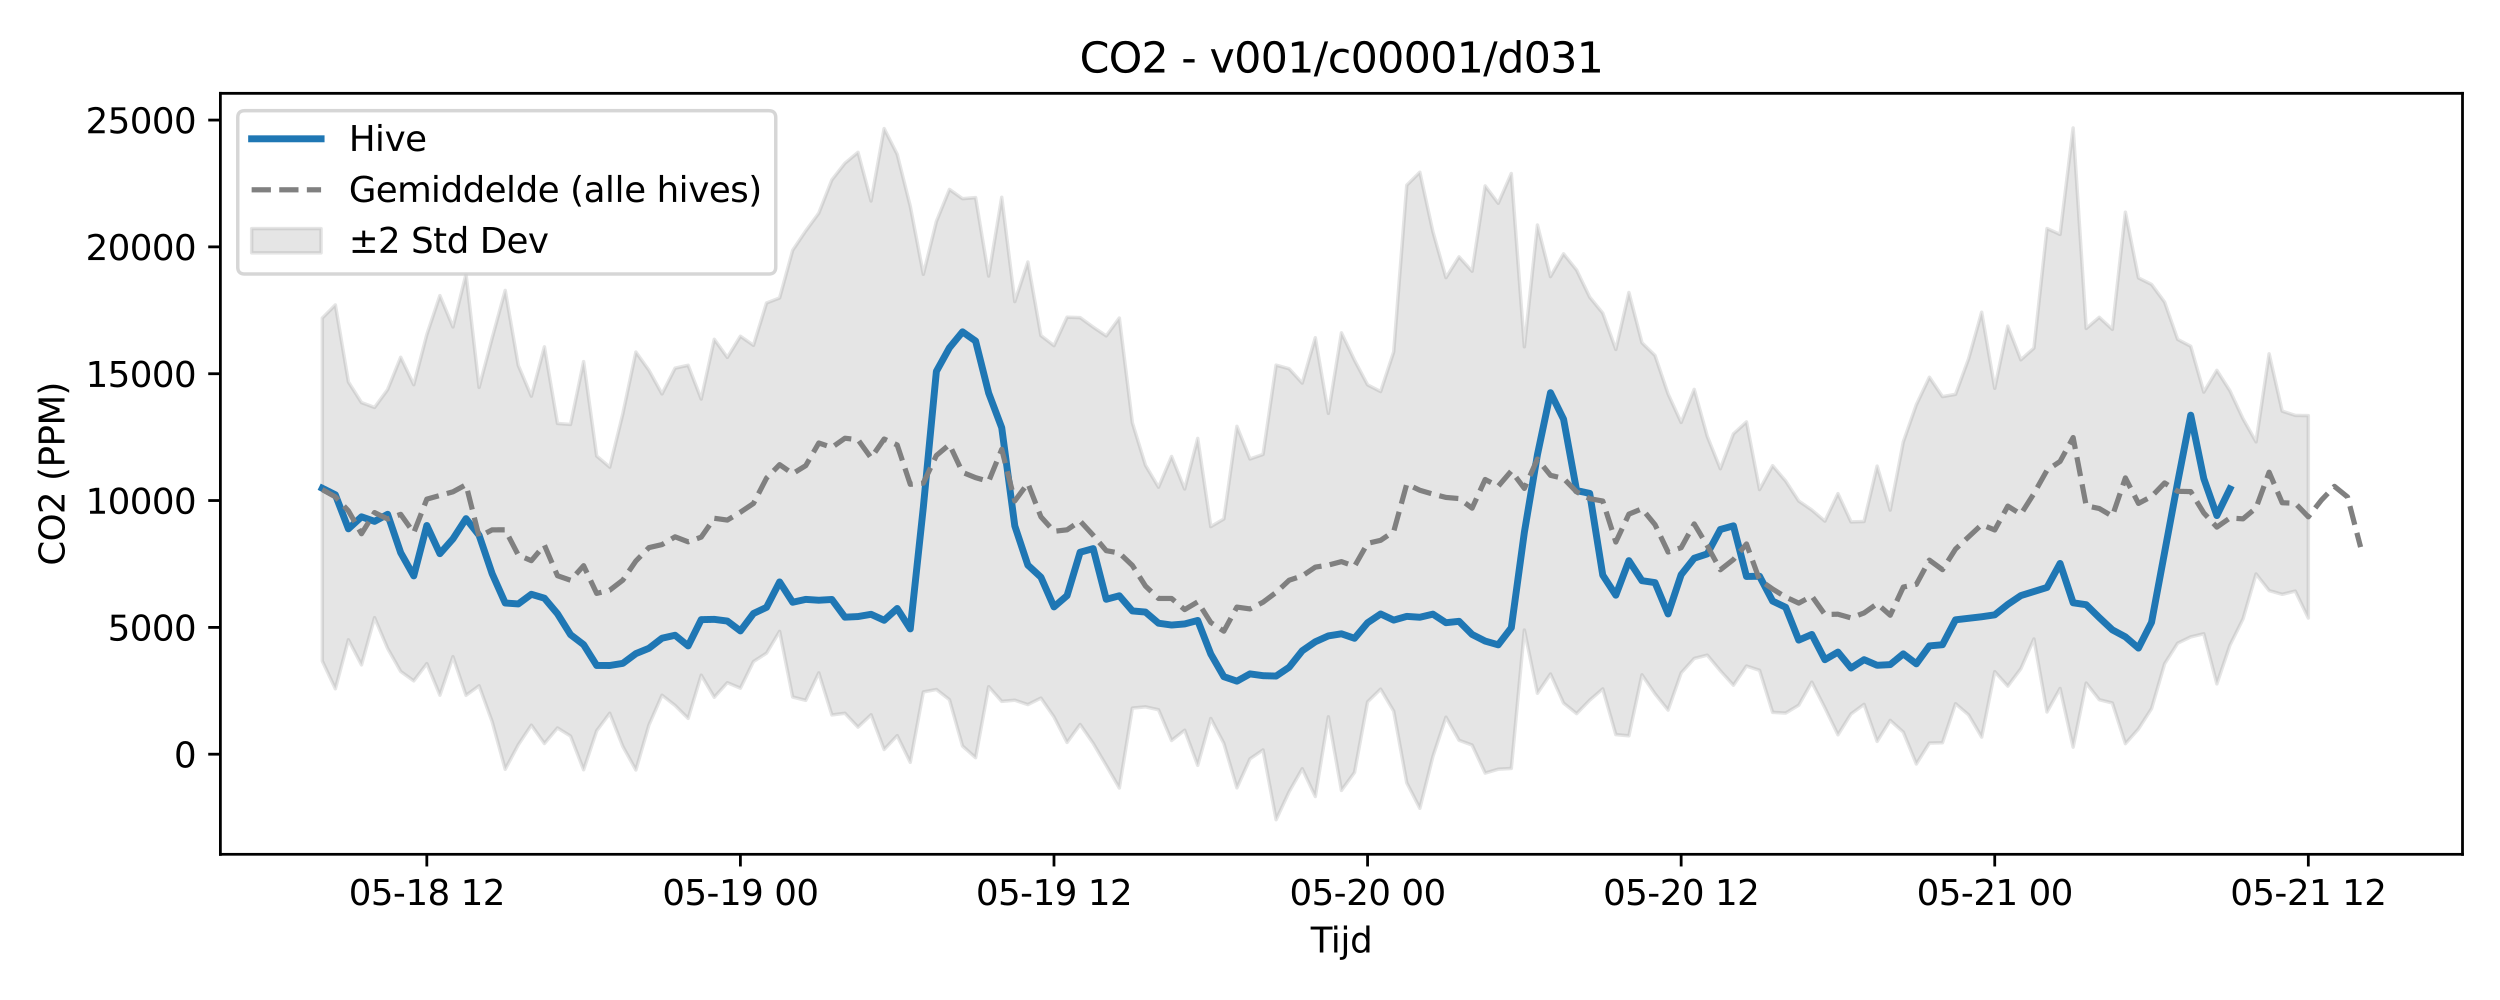 <?xml version="1.0" encoding="utf-8" standalone="no"?>
<!DOCTYPE svg PUBLIC "-//W3C//DTD SVG 1.1//EN"
  "http://www.w3.org/Graphics/SVG/1.1/DTD/svg11.dtd">
<svg xmlns:xlink="http://www.w3.org/1999/xlink" width="720pt" height="288pt" viewBox="0 0 720 288" xmlns="http://www.w3.org/2000/svg" version="1.1">
 <defs>
  <style type="text/css">*{stroke-linejoin: round; stroke-linecap: butt}</style>
 </defs>
 <g id="figure_1">
  <g id="patch_1">
   <path d="M 0 288 
L 720 288 
L 720 0 
L 0 0 
z
" style="fill: #ffffff"/>
  </g>
  <g id="axes_1">
   <g id="patch_2">
    <path d="M 63.47 246.04 
L 709.2 246.04 
L 709.2 26.88 
L 63.47 26.88 
z
" style="fill: #ffffff"/>
   </g>
   <g id="FillBetweenPolyCollection_1">
    <defs>
     <path id="mbc96bbec8f" d="M 92.821 -196.393 
L 92.821 -97.631 
L 96.584 -89.63 
L 100.347 -103.747 
L 104.11 -96.507 
L 107.873 -110.113 
L 111.636 -101.258 
L 115.399 -94.627 
L 119.162 -91.901 
L 122.925 -96.876 
L 126.688 -87.784 
L 130.451 -98.881 
L 134.214 -87.745 
L 137.977 -90.489 
L 141.74 -80.173 
L 145.503 -66.448 
L 149.266 -73.497 
L 153.029 -79.157 
L 156.792 -73.866 
L 160.555 -78.345 
L 164.318 -76.009 
L 168.081 -66.303 
L 171.844 -77.538 
L 175.607 -82.586 
L 179.37 -73.033 
L 183.133 -66.241 
L 186.896 -79.209 
L 190.659 -87.776 
L 194.422 -84.829 
L 198.185 -81.095 
L 201.948 -93.55 
L 205.711 -87.184 
L 209.474 -91.374 
L 213.237 -89.809 
L 217 -97.475 
L 220.763 -99.892 
L 224.526 -106.175 
L 228.289 -87.254 
L 232.052 -86.297 
L 235.815 -94.209 
L 239.578 -82.093 
L 243.341 -82.581 
L 247.104 -78.581 
L 250.867 -82.148 
L 254.63 -72.137 
L 258.393 -76.142 
L 262.156 -68.441 
L 265.919 -88.715 
L 269.682 -89.424 
L 273.445 -86.488 
L 277.208 -73.146 
L 280.971 -69.78 
L 284.734 -90.232 
L 288.497 -86 
L 292.26 -86.339 
L 296.023 -85.08 
L 299.786 -86.954 
L 303.549 -81.518 
L 307.312 -74.172 
L 311.075 -79.349 
L 314.838 -73.909 
L 318.601 -67.546 
L 322.364 -61.051 
L 326.127 -84.072 
L 329.89 -84.425 
L 333.653 -83.593 
L 337.416 -74.73 
L 341.179 -77.698 
L 344.942 -67.581 
L 348.705 -81.087 
L 352.468 -73.909 
L 356.231 -61.094 
L 359.994 -69.449 
L 363.757 -72.015 
L 367.52 -51.922 
L 371.283 -60.007 
L 375.046 -66.601 
L 378.809 -58.593 
L 382.572 -81.572 
L 386.335 -60.356 
L 390.098 -65.531 
L 393.861 -85.868 
L 397.624 -89.541 
L 401.387 -83.178 
L 405.15 -62.541 
L 408.913 -55.208 
L 412.676 -70.129 
L 416.439 -81.447 
L 420.202 -74.806 
L 423.965 -73.417 
L 427.728 -65.348 
L 431.491 -66.472 
L 435.254 -66.68 
L 439.017 -106.562 
L 442.78 -88.341 
L 446.543 -93.891 
L 450.306 -85.511 
L 454.069 -82.473 
L 457.832 -86.34 
L 461.595 -89.598 
L 465.358 -76.428 
L 469.121 -76.089 
L 472.884 -93.656 
L 476.647 -88.179 
L 480.41 -83.486 
L 484.173 -94.196 
L 487.936 -98.364 
L 491.699 -99.318 
L 495.462 -94.811 
L 499.225 -90.655 
L 502.988 -96.177 
L 506.751 -94.948 
L 510.514 -82.833 
L 514.277 -82.635 
L 518.04 -84.902 
L 521.803 -91.534 
L 525.566 -84.144 
L 529.329 -76.373 
L 533.092 -82.382 
L 536.855 -85.145 
L 540.618 -74.478 
L 544.381 -80.532 
L 548.144 -77.148 
L 551.907 -67.971 
L 555.67 -73.996 
L 559.433 -74.087 
L 563.196 -85.327 
L 566.959 -82.117 
L 570.722 -75.716 
L 574.485 -94.561 
L 578.248 -90.396 
L 582.011 -95.426 
L 585.774 -103.976 
L 589.537 -82.947 
L 593.3 -89.729 
L 597.063 -72.811 
L 600.826 -91.271 
L 604.589 -86.48 
L 608.352 -85.539 
L 612.115 -73.82 
L 615.878 -78.064 
L 619.641 -83.926 
L 623.404 -96.824 
L 627.167 -102.758 
L 630.93 -104.578 
L 634.693 -105.465 
L 638.456 -91.041 
L 642.219 -102.18 
L 645.982 -109.732 
L 649.745 -122.69 
L 653.508 -117.906 
L 657.271 -116.827 
L 661.034 -117.769 
L 664.797 -110.001 
L 664.797 -168.31 
L 664.797 -168.31 
L 661.034 -168.36 
L 657.271 -169.588 
L 653.508 -186.11 
L 649.745 -160.746 
L 645.982 -167.41 
L 642.219 -175.464 
L 638.456 -181.344 
L 634.693 -175.07 
L 630.93 -188.27 
L 627.167 -190.257 
L 623.404 -200.997 
L 619.641 -206.087 
L 615.878 -207.968 
L 612.115 -226.905 
L 608.352 -193.142 
L 604.589 -196.616 
L 600.826 -193.403 
L 597.063 -251.158 
L 593.3 -220.485 
L 589.537 -222.19 
L 585.774 -187.751 
L 582.011 -184.381 
L 578.248 -194.09 
L 574.485 -176.171 
L 570.722 -198.084 
L 566.959 -184.673 
L 563.196 -174.437 
L 559.433 -173.773 
L 555.67 -179.361 
L 551.907 -171.44 
L 548.144 -160.708 
L 544.381 -141.087 
L 540.618 -153.766 
L 536.855 -137.804 
L 533.092 -137.699 
L 529.329 -145.844 
L 525.566 -137.918 
L 521.803 -141.122 
L 518.04 -143.702 
L 514.277 -149.465 
L 510.514 -153.881 
L 506.751 -147.001 
L 502.988 -166.499 
L 499.225 -163.046 
L 495.462 -152.999 
L 491.699 -162.313 
L 487.936 -175.866 
L 484.173 -166.333 
L 480.41 -174.541 
L 476.647 -185.61 
L 472.884 -189.29 
L 469.121 -203.765 
L 465.358 -187.356 
L 461.595 -197.812 
L 457.832 -202.427 
L 454.069 -210.209 
L 450.306 -214.903 
L 446.543 -208.321 
L 442.78 -223.208 
L 439.017 -188.123 
L 435.254 -238.031 
L 431.491 -229.453 
L 427.728 -234.466 
L 423.965 -209.884 
L 420.202 -214.028 
L 416.439 -208.036 
L 412.676 -221.268 
L 408.913 -238.397 
L 405.15 -234.667 
L 401.387 -186.665 
L 397.624 -175.232 
L 393.861 -177.168 
L 390.098 -184.267 
L 386.335 -192.148 
L 382.572 -168.948 
L 378.809 -190.741 
L 375.046 -177.665 
L 371.283 -181.794 
L 367.52 -182.842 
L 363.757 -157.124 
L 359.994 -155.814 
L 356.231 -165.223 
L 352.468 -138.535 
L 348.705 -136.335 
L 344.942 -161.749 
L 341.179 -147.17 
L 337.416 -156.538 
L 333.653 -147.678 
L 329.89 -154.018 
L 326.127 -166.227 
L 322.364 -196.412 
L 318.601 -191.265 
L 314.838 -193.789 
L 311.075 -196.531 
L 307.312 -196.645 
L 303.549 -188.458 
L 299.786 -191.358 
L 296.023 -212.551 
L 292.26 -201.131 
L 288.497 -231.193 
L 284.734 -208.488 
L 280.971 -231.092 
L 277.208 -230.78 
L 273.445 -233.457 
L 269.682 -224.229 
L 265.919 -208.994 
L 262.156 -228.601 
L 258.393 -243.563 
L 254.63 -250.978 
L 250.867 -230.111 
L 247.104 -244.143 
L 243.341 -240.997 
L 239.578 -236.192 
L 235.815 -226.629 
L 232.052 -221.498 
L 228.289 -215.916 
L 224.526 -202.193 
L 220.763 -200.746 
L 217 -188.539 
L 213.237 -191.169 
L 209.474 -185.066 
L 205.711 -190.288 
L 201.948 -173.07 
L 198.185 -182.808 
L 194.422 -181.971 
L 190.659 -174.551 
L 186.896 -181.365 
L 183.133 -186.612 
L 179.37 -168.808 
L 175.607 -153.467 
L 171.844 -156.665 
L 168.081 -183.861 
L 164.318 -165.764 
L 160.555 -166.046 
L 156.792 -188.116 
L 153.029 -173.901 
L 149.266 -182.772 
L 145.503 -204.368 
L 141.74 -190.636 
L 137.977 -176.425 
L 134.214 -209.07 
L 130.451 -193.834 
L 126.688 -202.864 
L 122.925 -191.625 
L 119.162 -177.21 
L 115.399 -185.107 
L 111.636 -175.798 
L 107.873 -170.651 
L 104.11 -172.059 
L 100.347 -177.991 
L 96.584 -200.183 
L 92.821 -196.393 
z
" style="stroke: #808080; stroke-opacity: 0.2"/>
    </defs>
    <g clip-path="url(#pd395e8d268)">
     <use xlink:href="#mbc96bbec8f" x="0" y="288" style="fill: #808080; fill-opacity: 0.2; stroke: #808080; stroke-opacity: 0.2"/>
    </g>
   </g>
   <g id="matplotlib.axis_1">
    <g id="xtick_1">
     <g id="line2d_1">
      <defs>
       <path id="md6cd6bfb2f" d="M 0 0 
L 0 3.5 
" style="stroke: #000000; stroke-width: 0.8"/>
      </defs>
      <g>
       <use xlink:href="#md6cd6bfb2f" x="122.925" y="246.04" style="stroke: #000000; stroke-width: 0.8"/>
      </g>
     </g>
     <g id="text_1">
      <!-- 05-18 12 -->
      <g transform="translate(100.445 260.638) scale(0.1 -0.1)">
       <defs>
        <path id="DejaVuSans-30" d="M 2034 4250 
Q 1547 4250 1301 3770 
Q 1056 3291 1056 2328 
Q 1056 1369 1301 889 
Q 1547 409 2034 409 
Q 2525 409 2770 889 
Q 3016 1369 3016 2328 
Q 3016 3291 2770 3770 
Q 2525 4250 2034 4250 
z
M 2034 4750 
Q 2819 4750 3233 4129 
Q 3647 3509 3647 2328 
Q 3647 1150 3233 529 
Q 2819 -91 2034 -91 
Q 1250 -91 836 529 
Q 422 1150 422 2328 
Q 422 3509 836 4129 
Q 1250 4750 2034 4750 
z
" transform="scale(0.016)"/>
        <path id="DejaVuSans-35" d="M 691 4666 
L 3169 4666 
L 3169 4134 
L 1269 4134 
L 1269 2991 
Q 1406 3038 1543 3061 
Q 1681 3084 1819 3084 
Q 2600 3084 3056 2656 
Q 3513 2228 3513 1497 
Q 3513 744 3044 326 
Q 2575 -91 1722 -91 
Q 1428 -91 1123 -41 
Q 819 9 494 109 
L 494 744 
Q 775 591 1075 516 
Q 1375 441 1709 441 
Q 2250 441 2565 725 
Q 2881 1009 2881 1497 
Q 2881 1984 2565 2268 
Q 2250 2553 1709 2553 
Q 1456 2553 1204 2497 
Q 953 2441 691 2322 
L 691 4666 
z
" transform="scale(0.016)"/>
        <path id="DejaVuSans-2d" d="M 313 2009 
L 1997 2009 
L 1997 1497 
L 313 1497 
L 313 2009 
z
" transform="scale(0.016)"/>
        <path id="DejaVuSans-31" d="M 794 531 
L 1825 531 
L 1825 4091 
L 703 3866 
L 703 4441 
L 1819 4666 
L 2450 4666 
L 2450 531 
L 3481 531 
L 3481 0 
L 794 0 
L 794 531 
z
" transform="scale(0.016)"/>
        <path id="DejaVuSans-38" d="M 2034 2216 
Q 1584 2216 1326 1975 
Q 1069 1734 1069 1313 
Q 1069 891 1326 650 
Q 1584 409 2034 409 
Q 2484 409 2743 651 
Q 3003 894 3003 1313 
Q 3003 1734 2745 1975 
Q 2488 2216 2034 2216 
z
M 1403 2484 
Q 997 2584 770 2862 
Q 544 3141 544 3541 
Q 544 4100 942 4425 
Q 1341 4750 2034 4750 
Q 2731 4750 3128 4425 
Q 3525 4100 3525 3541 
Q 3525 3141 3298 2862 
Q 3072 2584 2669 2484 
Q 3125 2378 3379 2068 
Q 3634 1759 3634 1313 
Q 3634 634 3220 271 
Q 2806 -91 2034 -91 
Q 1263 -91 848 271 
Q 434 634 434 1313 
Q 434 1759 690 2068 
Q 947 2378 1403 2484 
z
M 1172 3481 
Q 1172 3119 1398 2916 
Q 1625 2713 2034 2713 
Q 2441 2713 2670 2916 
Q 2900 3119 2900 3481 
Q 2900 3844 2670 4047 
Q 2441 4250 2034 4250 
Q 1625 4250 1398 4047 
Q 1172 3844 1172 3481 
z
" transform="scale(0.016)"/>
        <path id="DejaVuSans-20" transform="scale(0.016)"/>
        <path id="DejaVuSans-32" d="M 1228 531 
L 3431 531 
L 3431 0 
L 469 0 
L 469 531 
Q 828 903 1448 1529 
Q 2069 2156 2228 2338 
Q 2531 2678 2651 2914 
Q 2772 3150 2772 3378 
Q 2772 3750 2511 3984 
Q 2250 4219 1831 4219 
Q 1534 4219 1204 4116 
Q 875 4013 500 3803 
L 500 4441 
Q 881 4594 1212 4672 
Q 1544 4750 1819 4750 
Q 2544 4750 2975 4387 
Q 3406 4025 3406 3419 
Q 3406 3131 3298 2873 
Q 3191 2616 2906 2266 
Q 2828 2175 2409 1742 
Q 1991 1309 1228 531 
z
" transform="scale(0.016)"/>
       </defs>
       <use xlink:href="#DejaVuSans-30"/>
       <use xlink:href="#DejaVuSans-35" transform="translate(63.623 0)"/>
       <use xlink:href="#DejaVuSans-2d" transform="translate(127.246 0)"/>
       <use xlink:href="#DejaVuSans-31" transform="translate(163.33 0)"/>
       <use xlink:href="#DejaVuSans-38" transform="translate(226.953 0)"/>
       <use xlink:href="#DejaVuSans-20" transform="translate(290.576 0)"/>
       <use xlink:href="#DejaVuSans-31" transform="translate(322.363 0)"/>
       <use xlink:href="#DejaVuSans-32" transform="translate(385.986 0)"/>
      </g>
     </g>
    </g>
    <g id="xtick_2">
     <g id="line2d_2">
      <g>
       <use xlink:href="#md6cd6bfb2f" x="213.237" y="246.04" style="stroke: #000000; stroke-width: 0.8"/>
      </g>
     </g>
     <g id="text_2">
      <!-- 05-19 00 -->
      <g transform="translate(190.757 260.638) scale(0.1 -0.1)">
       <defs>
        <path id="DejaVuSans-39" d="M 703 97 
L 703 672 
Q 941 559 1184 500 
Q 1428 441 1663 441 
Q 2288 441 2617 861 
Q 2947 1281 2994 2138 
Q 2813 1869 2534 1725 
Q 2256 1581 1919 1581 
Q 1219 1581 811 2004 
Q 403 2428 403 3163 
Q 403 3881 828 4315 
Q 1253 4750 1959 4750 
Q 2769 4750 3195 4129 
Q 3622 3509 3622 2328 
Q 3622 1225 3098 567 
Q 2575 -91 1691 -91 
Q 1453 -91 1209 -44 
Q 966 3 703 97 
z
M 1959 2075 
Q 2384 2075 2632 2365 
Q 2881 2656 2881 3163 
Q 2881 3666 2632 3958 
Q 2384 4250 1959 4250 
Q 1534 4250 1286 3958 
Q 1038 3666 1038 3163 
Q 1038 2656 1286 2365 
Q 1534 2075 1959 2075 
z
" transform="scale(0.016)"/>
       </defs>
       <use xlink:href="#DejaVuSans-30"/>
       <use xlink:href="#DejaVuSans-35" transform="translate(63.623 0)"/>
       <use xlink:href="#DejaVuSans-2d" transform="translate(127.246 0)"/>
       <use xlink:href="#DejaVuSans-31" transform="translate(163.33 0)"/>
       <use xlink:href="#DejaVuSans-39" transform="translate(226.953 0)"/>
       <use xlink:href="#DejaVuSans-20" transform="translate(290.576 0)"/>
       <use xlink:href="#DejaVuSans-30" transform="translate(322.363 0)"/>
       <use xlink:href="#DejaVuSans-30" transform="translate(385.986 0)"/>
      </g>
     </g>
    </g>
    <g id="xtick_3">
     <g id="line2d_3">
      <g>
       <use xlink:href="#md6cd6bfb2f" x="303.549" y="246.04" style="stroke: #000000; stroke-width: 0.8"/>
      </g>
     </g>
     <g id="text_3">
      <!-- 05-19 12 -->
      <g transform="translate(281.069 260.638) scale(0.1 -0.1)">
       <use xlink:href="#DejaVuSans-30"/>
       <use xlink:href="#DejaVuSans-35" transform="translate(63.623 0)"/>
       <use xlink:href="#DejaVuSans-2d" transform="translate(127.246 0)"/>
       <use xlink:href="#DejaVuSans-31" transform="translate(163.33 0)"/>
       <use xlink:href="#DejaVuSans-39" transform="translate(226.953 0)"/>
       <use xlink:href="#DejaVuSans-20" transform="translate(290.576 0)"/>
       <use xlink:href="#DejaVuSans-31" transform="translate(322.363 0)"/>
       <use xlink:href="#DejaVuSans-32" transform="translate(385.986 0)"/>
      </g>
     </g>
    </g>
    <g id="xtick_4">
     <g id="line2d_4">
      <g>
       <use xlink:href="#md6cd6bfb2f" x="393.861" y="246.04" style="stroke: #000000; stroke-width: 0.8"/>
      </g>
     </g>
     <g id="text_4">
      <!-- 05-20 00 -->
      <g transform="translate(371.381 260.638) scale(0.1 -0.1)">
       <use xlink:href="#DejaVuSans-30"/>
       <use xlink:href="#DejaVuSans-35" transform="translate(63.623 0)"/>
       <use xlink:href="#DejaVuSans-2d" transform="translate(127.246 0)"/>
       <use xlink:href="#DejaVuSans-32" transform="translate(163.33 0)"/>
       <use xlink:href="#DejaVuSans-30" transform="translate(226.953 0)"/>
       <use xlink:href="#DejaVuSans-20" transform="translate(290.576 0)"/>
       <use xlink:href="#DejaVuSans-30" transform="translate(322.363 0)"/>
       <use xlink:href="#DejaVuSans-30" transform="translate(385.986 0)"/>
      </g>
     </g>
    </g>
    <g id="xtick_5">
     <g id="line2d_5">
      <g>
       <use xlink:href="#md6cd6bfb2f" x="484.173" y="246.04" style="stroke: #000000; stroke-width: 0.8"/>
      </g>
     </g>
     <g id="text_5">
      <!-- 05-20 12 -->
      <g transform="translate(461.692 260.638) scale(0.1 -0.1)">
       <use xlink:href="#DejaVuSans-30"/>
       <use xlink:href="#DejaVuSans-35" transform="translate(63.623 0)"/>
       <use xlink:href="#DejaVuSans-2d" transform="translate(127.246 0)"/>
       <use xlink:href="#DejaVuSans-32" transform="translate(163.33 0)"/>
       <use xlink:href="#DejaVuSans-30" transform="translate(226.953 0)"/>
       <use xlink:href="#DejaVuSans-20" transform="translate(290.576 0)"/>
       <use xlink:href="#DejaVuSans-31" transform="translate(322.363 0)"/>
       <use xlink:href="#DejaVuSans-32" transform="translate(385.986 0)"/>
      </g>
     </g>
    </g>
    <g id="xtick_6">
     <g id="line2d_6">
      <g>
       <use xlink:href="#md6cd6bfb2f" x="574.485" y="246.04" style="stroke: #000000; stroke-width: 0.8"/>
      </g>
     </g>
     <g id="text_6">
      <!-- 05-21 00 -->
      <g transform="translate(552.004 260.638) scale(0.1 -0.1)">
       <use xlink:href="#DejaVuSans-30"/>
       <use xlink:href="#DejaVuSans-35" transform="translate(63.623 0)"/>
       <use xlink:href="#DejaVuSans-2d" transform="translate(127.246 0)"/>
       <use xlink:href="#DejaVuSans-32" transform="translate(163.33 0)"/>
       <use xlink:href="#DejaVuSans-31" transform="translate(226.953 0)"/>
       <use xlink:href="#DejaVuSans-20" transform="translate(290.576 0)"/>
       <use xlink:href="#DejaVuSans-30" transform="translate(322.363 0)"/>
       <use xlink:href="#DejaVuSans-30" transform="translate(385.986 0)"/>
      </g>
     </g>
    </g>
    <g id="xtick_7">
     <g id="line2d_7">
      <g>
       <use xlink:href="#md6cd6bfb2f" x="664.797" y="246.04" style="stroke: #000000; stroke-width: 0.8"/>
      </g>
     </g>
     <g id="text_7">
      <!-- 05-21 12 -->
      <g transform="translate(642.316 260.638) scale(0.1 -0.1)">
       <use xlink:href="#DejaVuSans-30"/>
       <use xlink:href="#DejaVuSans-35" transform="translate(63.623 0)"/>
       <use xlink:href="#DejaVuSans-2d" transform="translate(127.246 0)"/>
       <use xlink:href="#DejaVuSans-32" transform="translate(163.33 0)"/>
       <use xlink:href="#DejaVuSans-31" transform="translate(226.953 0)"/>
       <use xlink:href="#DejaVuSans-20" transform="translate(290.576 0)"/>
       <use xlink:href="#DejaVuSans-31" transform="translate(322.363 0)"/>
       <use xlink:href="#DejaVuSans-32" transform="translate(385.986 0)"/>
      </g>
     </g>
    </g>
    <g id="text_8">
     <!-- Tijd -->
     <g transform="translate(377.485 274.317) scale(0.1 -0.1)">
      <defs>
       <path id="DejaVuSans-54" d="M -19 4666 
L 3928 4666 
L 3928 4134 
L 2272 4134 
L 2272 0 
L 1638 0 
L 1638 4134 
L -19 4134 
L -19 4666 
z
" transform="scale(0.016)"/>
       <path id="DejaVuSans-69" d="M 603 3500 
L 1178 3500 
L 1178 0 
L 603 0 
L 603 3500 
z
M 603 4863 
L 1178 4863 
L 1178 4134 
L 603 4134 
L 603 4863 
z
" transform="scale(0.016)"/>
       <path id="DejaVuSans-6a" d="M 603 3500 
L 1178 3500 
L 1178 -63 
Q 1178 -731 923 -1031 
Q 669 -1331 103 -1331 
L -116 -1331 
L -116 -844 
L 38 -844 
Q 366 -844 484 -692 
Q 603 -541 603 -63 
L 603 3500 
z
M 603 4863 
L 1178 4863 
L 1178 4134 
L 603 4134 
L 603 4863 
z
" transform="scale(0.016)"/>
       <path id="DejaVuSans-64" d="M 2906 2969 
L 2906 4863 
L 3481 4863 
L 3481 0 
L 2906 0 
L 2906 525 
Q 2725 213 2448 61 
Q 2172 -91 1784 -91 
Q 1150 -91 751 415 
Q 353 922 353 1747 
Q 353 2572 751 3078 
Q 1150 3584 1784 3584 
Q 2172 3584 2448 3432 
Q 2725 3281 2906 2969 
z
M 947 1747 
Q 947 1113 1208 752 
Q 1469 391 1925 391 
Q 2381 391 2643 752 
Q 2906 1113 2906 1747 
Q 2906 2381 2643 2742 
Q 2381 3103 1925 3103 
Q 1469 3103 1208 2742 
Q 947 2381 947 1747 
z
" transform="scale(0.016)"/>
      </defs>
      <use xlink:href="#DejaVuSans-54"/>
      <use xlink:href="#DejaVuSans-69" transform="translate(57.959 0)"/>
      <use xlink:href="#DejaVuSans-6a" transform="translate(85.742 0)"/>
      <use xlink:href="#DejaVuSans-64" transform="translate(113.525 0)"/>
     </g>
    </g>
   </g>
   <g id="matplotlib.axis_2">
    <g id="ytick_1">
     <g id="line2d_8">
      <defs>
       <path id="m5894f5ac50" d="M 0 0 
L -3.5 0 
" style="stroke: #000000; stroke-width: 0.8"/>
      </defs>
      <g>
       <use xlink:href="#m5894f5ac50" x="63.47" y="217.214" style="stroke: #000000; stroke-width: 0.8"/>
      </g>
     </g>
     <g id="text_9">
      <!-- 0 -->
      <g transform="translate(50.108 221.013) scale(0.1 -0.1)">
       <use xlink:href="#DejaVuSans-30"/>
      </g>
     </g>
    </g>
    <g id="ytick_2">
     <g id="line2d_9">
      <g>
       <use xlink:href="#m5894f5ac50" x="63.47" y="180.685" style="stroke: #000000; stroke-width: 0.8"/>
      </g>
     </g>
     <g id="text_10">
      <!-- 5000 -->
      <g transform="translate(31.02 184.485) scale(0.1 -0.1)">
       <use xlink:href="#DejaVuSans-35"/>
       <use xlink:href="#DejaVuSans-30" transform="translate(63.623 0)"/>
       <use xlink:href="#DejaVuSans-30" transform="translate(127.246 0)"/>
       <use xlink:href="#DejaVuSans-30" transform="translate(190.869 0)"/>
      </g>
     </g>
    </g>
    <g id="ytick_3">
     <g id="line2d_10">
      <g>
       <use xlink:href="#m5894f5ac50" x="63.47" y="144.157" style="stroke: #000000; stroke-width: 0.8"/>
      </g>
     </g>
     <g id="text_11">
      <!-- 10000 -->
      <g transform="translate(24.657 147.956) scale(0.1 -0.1)">
       <use xlink:href="#DejaVuSans-31"/>
       <use xlink:href="#DejaVuSans-30" transform="translate(63.623 0)"/>
       <use xlink:href="#DejaVuSans-30" transform="translate(127.246 0)"/>
       <use xlink:href="#DejaVuSans-30" transform="translate(190.869 0)"/>
       <use xlink:href="#DejaVuSans-30" transform="translate(254.492 0)"/>
      </g>
     </g>
    </g>
    <g id="ytick_4">
     <g id="line2d_11">
      <g>
       <use xlink:href="#m5894f5ac50" x="63.47" y="107.629" style="stroke: #000000; stroke-width: 0.8"/>
      </g>
     </g>
     <g id="text_12">
      <!-- 15000 -->
      <g transform="translate(24.657 111.428) scale(0.1 -0.1)">
       <use xlink:href="#DejaVuSans-31"/>
       <use xlink:href="#DejaVuSans-35" transform="translate(63.623 0)"/>
       <use xlink:href="#DejaVuSans-30" transform="translate(127.246 0)"/>
       <use xlink:href="#DejaVuSans-30" transform="translate(190.869 0)"/>
       <use xlink:href="#DejaVuSans-30" transform="translate(254.492 0)"/>
      </g>
     </g>
    </g>
    <g id="ytick_5">
     <g id="line2d_12">
      <g>
       <use xlink:href="#m5894f5ac50" x="63.47" y="71.101" style="stroke: #000000; stroke-width: 0.8"/>
      </g>
     </g>
     <g id="text_13">
      <!-- 20000 -->
      <g transform="translate(24.657 74.9) scale(0.1 -0.1)">
       <use xlink:href="#DejaVuSans-32"/>
       <use xlink:href="#DejaVuSans-30" transform="translate(63.623 0)"/>
       <use xlink:href="#DejaVuSans-30" transform="translate(127.246 0)"/>
       <use xlink:href="#DejaVuSans-30" transform="translate(190.869 0)"/>
       <use xlink:href="#DejaVuSans-30" transform="translate(254.492 0)"/>
      </g>
     </g>
    </g>
    <g id="ytick_6">
     <g id="line2d_13">
      <g>
       <use xlink:href="#m5894f5ac50" x="63.47" y="34.573" style="stroke: #000000; stroke-width: 0.8"/>
      </g>
     </g>
     <g id="text_14">
      <!-- 25000 -->
      <g transform="translate(24.657 38.372) scale(0.1 -0.1)">
       <use xlink:href="#DejaVuSans-32"/>
       <use xlink:href="#DejaVuSans-35" transform="translate(63.623 0)"/>
       <use xlink:href="#DejaVuSans-30" transform="translate(127.246 0)"/>
       <use xlink:href="#DejaVuSans-30" transform="translate(190.869 0)"/>
       <use xlink:href="#DejaVuSans-30" transform="translate(254.492 0)"/>
      </g>
     </g>
    </g>
    <g id="text_15">
     <!-- CO2 (PPM) -->
     <g transform="translate(18.578 162.903) rotate(-90) scale(0.1 -0.1)">
      <defs>
       <path id="DejaVuSans-43" d="M 4122 4306 
L 4122 3641 
Q 3803 3938 3442 4084 
Q 3081 4231 2675 4231 
Q 1875 4231 1450 3742 
Q 1025 3253 1025 2328 
Q 1025 1406 1450 917 
Q 1875 428 2675 428 
Q 3081 428 3442 575 
Q 3803 722 4122 1019 
L 4122 359 
Q 3791 134 3420 21 
Q 3050 -91 2638 -91 
Q 1578 -91 968 557 
Q 359 1206 359 2328 
Q 359 3453 968 4101 
Q 1578 4750 2638 4750 
Q 3056 4750 3426 4639 
Q 3797 4528 4122 4306 
z
" transform="scale(0.016)"/>
       <path id="DejaVuSans-4f" d="M 2522 4238 
Q 1834 4238 1429 3725 
Q 1025 3213 1025 2328 
Q 1025 1447 1429 934 
Q 1834 422 2522 422 
Q 3209 422 3611 934 
Q 4013 1447 4013 2328 
Q 4013 3213 3611 3725 
Q 3209 4238 2522 4238 
z
M 2522 4750 
Q 3503 4750 4090 4092 
Q 4678 3434 4678 2328 
Q 4678 1225 4090 567 
Q 3503 -91 2522 -91 
Q 1538 -91 948 565 
Q 359 1222 359 2328 
Q 359 3434 948 4092 
Q 1538 4750 2522 4750 
z
" transform="scale(0.016)"/>
       <path id="DejaVuSans-28" d="M 1984 4856 
Q 1566 4138 1362 3434 
Q 1159 2731 1159 2009 
Q 1159 1288 1364 580 
Q 1569 -128 1984 -844 
L 1484 -844 
Q 1016 -109 783 600 
Q 550 1309 550 2009 
Q 550 2706 781 3412 
Q 1013 4119 1484 4856 
L 1984 4856 
z
" transform="scale(0.016)"/>
       <path id="DejaVuSans-50" d="M 1259 4147 
L 1259 2394 
L 2053 2394 
Q 2494 2394 2734 2622 
Q 2975 2850 2975 3272 
Q 2975 3691 2734 3919 
Q 2494 4147 2053 4147 
L 1259 4147 
z
M 628 4666 
L 2053 4666 
Q 2838 4666 3239 4311 
Q 3641 3956 3641 3272 
Q 3641 2581 3239 2228 
Q 2838 1875 2053 1875 
L 1259 1875 
L 1259 0 
L 628 0 
L 628 4666 
z
" transform="scale(0.016)"/>
       <path id="DejaVuSans-4d" d="M 628 4666 
L 1569 4666 
L 2759 1491 
L 3956 4666 
L 4897 4666 
L 4897 0 
L 4281 0 
L 4281 4097 
L 3078 897 
L 2444 897 
L 1241 4097 
L 1241 0 
L 628 0 
L 628 4666 
z
" transform="scale(0.016)"/>
       <path id="DejaVuSans-29" d="M 513 4856 
L 1013 4856 
Q 1481 4119 1714 3412 
Q 1947 2706 1947 2009 
Q 1947 1309 1714 600 
Q 1481 -109 1013 -844 
L 513 -844 
Q 928 -128 1133 580 
Q 1338 1288 1338 2009 
Q 1338 2731 1133 3434 
Q 928 4138 513 4856 
z
" transform="scale(0.016)"/>
      </defs>
      <use xlink:href="#DejaVuSans-43"/>
      <use xlink:href="#DejaVuSans-4f" transform="translate(69.824 0)"/>
      <use xlink:href="#DejaVuSans-32" transform="translate(148.535 0)"/>
      <use xlink:href="#DejaVuSans-20" transform="translate(212.158 0)"/>
      <use xlink:href="#DejaVuSans-28" transform="translate(243.945 0)"/>
      <use xlink:href="#DejaVuSans-50" transform="translate(282.959 0)"/>
      <use xlink:href="#DejaVuSans-50" transform="translate(343.262 0)"/>
      <use xlink:href="#DejaVuSans-4d" transform="translate(403.564 0)"/>
      <use xlink:href="#DejaVuSans-29" transform="translate(489.844 0)"/>
     </g>
    </g>
   </g>
   <g id="line2d_14">
    <path d="M 92.821 140.621 
L 96.584 142.496 
L 100.347 152.301 
L 104.11 148.843 
L 107.873 150.148 
L 111.636 148.119 
L 115.399 159.178 
L 119.162 165.853 
L 122.925 151.346 
L 126.688 159.455 
L 130.451 155.189 
L 134.214 149.373 
L 137.977 154.146 
L 141.74 165.234 
L 145.503 173.667 
L 149.266 173.933 
L 153.029 171.154 
L 156.792 172.279 
L 160.555 176.757 
L 164.318 182.785 
L 168.081 185.656 
L 171.844 191.659 
L 175.607 191.663 
L 179.37 191.047 
L 183.133 188.242 
L 186.896 186.708 
L 190.659 183.805 
L 194.422 182.955 
L 198.185 186.021 
L 201.948 178.457 
L 205.711 178.374 
L 209.474 178.864 
L 213.237 181.706 
L 217 176.684 
L 220.763 174.914 
L 224.526 167.603 
L 228.289 173.448 
L 232.052 172.622 
L 235.815 172.871 
L 239.578 172.647 
L 243.341 177.745 
L 247.104 177.568 
L 250.867 176.921 
L 254.63 178.642 
L 258.393 175.25 
L 262.156 181.121 
L 265.919 146.083 
L 269.682 106.94 
L 273.445 100.141 
L 277.208 95.57 
L 280.971 98.222 
L 284.734 113.206 
L 288.497 123.178 
L 292.26 151.458 
L 296.023 162.755 
L 299.786 166.23 
L 303.549 174.786 
L 307.312 171.546 
L 311.075 159.046 
L 314.838 157.999 
L 318.601 172.593 
L 322.364 171.585 
L 326.127 175.947 
L 329.89 176.273 
L 333.653 179.485 
L 337.416 180.011 
L 341.179 179.697 
L 344.942 178.693 
L 348.705 188.354 
L 352.468 194.892 
L 356.231 196.171 
L 359.994 194.079 
L 363.757 194.598 
L 367.52 194.703 
L 371.283 192.16 
L 375.046 187.421 
L 378.809 184.833 
L 382.572 183.135 
L 386.335 182.536 
L 390.098 183.829 
L 393.861 179.358 
L 397.624 176.826 
L 401.387 178.589 
L 405.15 177.517 
L 408.913 177.77 
L 412.676 176.872 
L 416.439 179.339 
L 420.202 178.939 
L 423.965 182.721 
L 427.728 184.633 
L 431.491 185.712 
L 435.254 180.795 
L 439.017 153.292 
L 442.78 130.953 
L 446.543 113.101 
L 450.306 120.73 
L 454.069 141.293 
L 457.832 142.095 
L 461.595 165.65 
L 465.358 171.412 
L 469.121 161.474 
L 472.884 167.239 
L 476.647 167.793 
L 480.41 176.809 
L 484.173 165.512 
L 487.936 160.765 
L 491.699 159.519 
L 495.462 152.486 
L 499.225 151.439 
L 502.988 166.016 
L 506.751 165.962 
L 510.514 173.109 
L 514.277 174.912 
L 518.04 184.35 
L 521.803 182.726 
L 525.566 189.993 
L 529.329 187.801 
L 533.092 192.399 
L 536.855 189.99 
L 540.618 191.605 
L 544.381 191.41 
L 548.144 188.315 
L 551.907 191.186 
L 555.67 186.016 
L 559.433 185.683 
L 563.196 178.506 
L 570.722 177.627 
L 574.485 177.076 
L 578.248 174.064 
L 582.011 171.529 
L 589.537 169.186 
L 593.3 162.28 
L 597.063 173.604 
L 600.826 174.157 
L 604.589 177.861 
L 608.352 181.392 
L 612.115 183.413 
L 615.878 186.651 
L 619.641 179.236 
L 627.167 138.914 
L 630.93 119.579 
L 634.693 137.838 
L 638.456 148.482 
L 642.219 140.797 
L 642.219 140.797 
" clip-path="url(#pd395e8d268)" style="fill: none; stroke: #1f77b4; stroke-width: 2; stroke-linecap: square"/>
   </g>
   <g id="line2d_15">
    <path d="M 92.821 140.988 
L 96.584 143.094 
L 100.347 147.131 
L 104.11 153.717 
L 107.873 147.618 
L 111.636 149.472 
L 115.399 148.133 
L 119.162 153.445 
L 122.925 143.749 
L 130.451 141.643 
L 134.214 139.593 
L 137.977 154.543 
L 141.74 152.595 
L 145.503 152.592 
L 149.266 159.865 
L 153.029 161.471 
L 156.792 157.009 
L 160.555 165.804 
L 164.318 167.113 
L 168.081 162.918 
L 171.844 170.898 
L 175.607 169.974 
L 179.37 167.08 
L 183.133 161.574 
L 186.896 157.713 
L 190.659 156.837 
L 194.422 154.6 
L 198.185 156.048 
L 201.948 154.69 
L 205.711 149.264 
L 209.474 149.78 
L 213.237 147.511 
L 217 144.993 
L 220.763 137.681 
L 224.526 133.816 
L 228.289 136.415 
L 232.052 134.103 
L 235.815 127.581 
L 239.578 128.858 
L 243.341 126.211 
L 247.104 126.638 
L 250.867 131.871 
L 254.63 126.443 
L 258.393 128.148 
L 262.156 139.479 
L 265.919 139.146 
L 269.682 131.173 
L 273.445 128.027 
L 277.208 136.037 
L 280.971 137.564 
L 284.734 138.64 
L 288.497 129.403 
L 292.26 144.265 
L 296.023 139.185 
L 299.786 148.844 
L 303.549 153.012 
L 307.312 152.592 
L 311.075 150.06 
L 314.838 154.151 
L 318.601 158.594 
L 322.364 159.269 
L 326.127 162.85 
L 329.89 168.779 
L 333.653 172.364 
L 337.416 172.366 
L 341.179 175.566 
L 344.942 173.335 
L 348.705 179.289 
L 352.468 181.778 
L 356.231 174.842 
L 359.994 175.369 
L 363.757 173.43 
L 367.52 170.618 
L 371.283 167.099 
L 375.046 165.867 
L 378.809 163.333 
L 382.572 162.74 
L 386.335 161.748 
L 390.098 163.101 
L 393.861 156.482 
L 397.624 155.613 
L 401.387 153.078 
L 405.15 139.396 
L 408.913 141.197 
L 412.676 142.301 
L 416.439 143.259 
L 420.202 143.583 
L 423.965 146.35 
L 427.728 138.093 
L 431.491 140.038 
L 435.254 135.645 
L 439.017 140.657 
L 442.78 132.225 
L 446.543 136.894 
L 450.306 137.793 
L 454.069 141.659 
L 457.832 143.617 
L 461.595 144.295 
L 465.358 156.108 
L 469.121 148.073 
L 472.884 146.527 
L 476.647 151.106 
L 480.41 158.986 
L 484.173 157.736 
L 487.936 150.885 
L 491.699 157.184 
L 495.462 164.095 
L 499.225 161.15 
L 502.988 156.662 
L 506.751 167.026 
L 510.514 169.643 
L 514.277 171.95 
L 518.04 173.698 
L 521.803 171.672 
L 525.566 176.969 
L 529.329 176.892 
L 533.092 177.959 
L 536.855 176.525 
L 540.618 173.878 
L 544.381 177.191 
L 548.144 169.072 
L 551.907 168.294 
L 555.67 161.321 
L 559.433 164.07 
L 563.196 158.118 
L 570.722 151.1 
L 574.485 152.634 
L 578.248 145.757 
L 582.011 148.097 
L 585.774 142.136 
L 589.537 135.431 
L 593.3 132.893 
L 597.063 126.015 
L 600.826 145.663 
L 604.589 146.452 
L 608.352 148.66 
L 612.115 137.637 
L 615.878 144.984 
L 619.641 142.993 
L 623.404 139.089 
L 627.167 141.492 
L 630.93 141.576 
L 634.693 147.733 
L 638.456 151.808 
L 642.219 149.178 
L 645.982 149.429 
L 649.745 146.282 
L 653.508 135.992 
L 657.271 144.793 
L 661.034 144.935 
L 664.797 148.844 
L 668.56 144.04 
L 672.323 140.076 
L 676.086 143.125 
L 679.849 157.561 
L 679.849 157.561 
" clip-path="url(#pd395e8d268)" style="fill: none; stroke-dasharray: 5.55,2.4; stroke-dashoffset: 0; stroke: #808080; stroke-width: 1.5"/>
   </g>
   <g id="patch_3">
    <path d="M 63.47 246.04 
L 63.47 26.88 
" style="fill: none; stroke: #000000; stroke-width: 0.8; stroke-linejoin: miter; stroke-linecap: square"/>
   </g>
   <g id="patch_4">
    <path d="M 709.2 246.04 
L 709.2 26.88 
" style="fill: none; stroke: #000000; stroke-width: 0.8; stroke-linejoin: miter; stroke-linecap: square"/>
   </g>
   <g id="patch_5">
    <path d="M 63.47 246.04 
L 709.2 246.04 
" style="fill: none; stroke: #000000; stroke-width: 0.8; stroke-linejoin: miter; stroke-linecap: square"/>
   </g>
   <g id="patch_6">
    <path d="M 63.47 26.88 
L 709.2 26.88 
" style="fill: none; stroke: #000000; stroke-width: 0.8; stroke-linejoin: miter; stroke-linecap: square"/>
   </g>
   <g id="text_16">
    <!-- CO2 - v001/c00001/d031 -->
    <g transform="translate(310.932 20.88) scale(0.12 -0.12)">
     <defs>
      <path id="DejaVuSans-76" d="M 191 3500 
L 800 3500 
L 1894 563 
L 2988 3500 
L 3597 3500 
L 2284 0 
L 1503 0 
L 191 3500 
z
" transform="scale(0.016)"/>
      <path id="DejaVuSans-2f" d="M 1625 4666 
L 2156 4666 
L 531 -594 
L 0 -594 
L 1625 4666 
z
" transform="scale(0.016)"/>
      <path id="DejaVuSans-63" d="M 3122 3366 
L 3122 2828 
Q 2878 2963 2633 3030 
Q 2388 3097 2138 3097 
Q 1578 3097 1268 2742 
Q 959 2388 959 1747 
Q 959 1106 1268 751 
Q 1578 397 2138 397 
Q 2388 397 2633 464 
Q 2878 531 3122 666 
L 3122 134 
Q 2881 22 2623 -34 
Q 2366 -91 2075 -91 
Q 1284 -91 818 406 
Q 353 903 353 1747 
Q 353 2603 823 3093 
Q 1294 3584 2113 3584 
Q 2378 3584 2631 3529 
Q 2884 3475 3122 3366 
z
" transform="scale(0.016)"/>
      <path id="DejaVuSans-33" d="M 2597 2516 
Q 3050 2419 3304 2112 
Q 3559 1806 3559 1356 
Q 3559 666 3084 287 
Q 2609 -91 1734 -91 
Q 1441 -91 1130 -33 
Q 819 25 488 141 
L 488 750 
Q 750 597 1062 519 
Q 1375 441 1716 441 
Q 2309 441 2620 675 
Q 2931 909 2931 1356 
Q 2931 1769 2642 2001 
Q 2353 2234 1838 2234 
L 1294 2234 
L 1294 2753 
L 1863 2753 
Q 2328 2753 2575 2939 
Q 2822 3125 2822 3475 
Q 2822 3834 2567 4026 
Q 2313 4219 1838 4219 
Q 1578 4219 1281 4162 
Q 984 4106 628 3988 
L 628 4550 
Q 988 4650 1302 4700 
Q 1616 4750 1894 4750 
Q 2613 4750 3031 4423 
Q 3450 4097 3450 3541 
Q 3450 3153 3228 2886 
Q 3006 2619 2597 2516 
z
" transform="scale(0.016)"/>
     </defs>
     <use xlink:href="#DejaVuSans-43"/>
     <use xlink:href="#DejaVuSans-4f" transform="translate(69.824 0)"/>
     <use xlink:href="#DejaVuSans-32" transform="translate(148.535 0)"/>
     <use xlink:href="#DejaVuSans-20" transform="translate(212.158 0)"/>
     <use xlink:href="#DejaVuSans-2d" transform="translate(243.945 0)"/>
     <use xlink:href="#DejaVuSans-20" transform="translate(280.029 0)"/>
     <use xlink:href="#DejaVuSans-76" transform="translate(311.816 0)"/>
     <use xlink:href="#DejaVuSans-30" transform="translate(370.996 0)"/>
     <use xlink:href="#DejaVuSans-30" transform="translate(434.619 0)"/>
     <use xlink:href="#DejaVuSans-31" transform="translate(498.242 0)"/>
     <use xlink:href="#DejaVuSans-2f" transform="translate(561.865 0)"/>
     <use xlink:href="#DejaVuSans-63" transform="translate(595.557 0)"/>
     <use xlink:href="#DejaVuSans-30" transform="translate(650.537 0)"/>
     <use xlink:href="#DejaVuSans-30" transform="translate(714.16 0)"/>
     <use xlink:href="#DejaVuSans-30" transform="translate(777.783 0)"/>
     <use xlink:href="#DejaVuSans-30" transform="translate(841.406 0)"/>
     <use xlink:href="#DejaVuSans-31" transform="translate(905.029 0)"/>
     <use xlink:href="#DejaVuSans-2f" transform="translate(968.652 0)"/>
     <use xlink:href="#DejaVuSans-64" transform="translate(1002.344 0)"/>
     <use xlink:href="#DejaVuSans-30" transform="translate(1065.82 0)"/>
     <use xlink:href="#DejaVuSans-33" transform="translate(1129.443 0)"/>
     <use xlink:href="#DejaVuSans-31" transform="translate(1193.066 0)"/>
    </g>
   </g>
   <g id="legend_1">
    <g id="patch_7">
     <path d="M 70.47 78.914 
L 221.414 78.914 
Q 223.414 78.914 223.414 76.914 
L 223.414 33.88 
Q 223.414 31.88 221.414 31.88 
L 70.47 31.88 
Q 68.47 31.88 68.47 33.88 
L 68.47 76.914 
Q 68.47 78.914 70.47 78.914 
z
" style="fill: #ffffff; opacity: 0.8; stroke: #cccccc; stroke-linejoin: miter"/>
    </g>
    <g id="line2d_16">
     <path d="M 72.47 39.978 
L 82.47 39.978 
L 92.47 39.978 
" style="fill: none; stroke: #1f77b4; stroke-width: 2; stroke-linecap: square"/>
    </g>
    <g id="text_17">
     <!-- Hive -->
     <g transform="translate(100.47 43.478) scale(0.1 -0.1)">
      <defs>
       <path id="DejaVuSans-48" d="M 628 4666 
L 1259 4666 
L 1259 2753 
L 3553 2753 
L 3553 4666 
L 4184 4666 
L 4184 0 
L 3553 0 
L 3553 2222 
L 1259 2222 
L 1259 0 
L 628 0 
L 628 4666 
z
" transform="scale(0.016)"/>
       <path id="DejaVuSans-65" d="M 3597 1894 
L 3597 1613 
L 953 1613 
Q 991 1019 1311 708 
Q 1631 397 2203 397 
Q 2534 397 2845 478 
Q 3156 559 3463 722 
L 3463 178 
Q 3153 47 2828 -22 
Q 2503 -91 2169 -91 
Q 1331 -91 842 396 
Q 353 884 353 1716 
Q 353 2575 817 3079 
Q 1281 3584 2069 3584 
Q 2775 3584 3186 3129 
Q 3597 2675 3597 1894 
z
M 3022 2063 
Q 3016 2534 2758 2815 
Q 2500 3097 2075 3097 
Q 1594 3097 1305 2825 
Q 1016 2553 972 2059 
L 3022 2063 
z
" transform="scale(0.016)"/>
      </defs>
      <use xlink:href="#DejaVuSans-48"/>
      <use xlink:href="#DejaVuSans-69" transform="translate(75.195 0)"/>
      <use xlink:href="#DejaVuSans-76" transform="translate(102.979 0)"/>
      <use xlink:href="#DejaVuSans-65" transform="translate(162.158 0)"/>
     </g>
    </g>
    <g id="line2d_17">
     <path d="M 72.47 54.657 
L 82.47 54.657 
L 92.47 54.657 
" style="fill: none; stroke-dasharray: 5.55,2.4; stroke-dashoffset: 0; stroke: #808080; stroke-width: 1.5"/>
    </g>
    <g id="text_18">
     <!-- Gemiddelde (alle hives) -->
     <g transform="translate(100.47 58.157) scale(0.1 -0.1)">
      <defs>
       <path id="DejaVuSans-47" d="M 3809 666 
L 3809 1919 
L 2778 1919 
L 2778 2438 
L 4434 2438 
L 4434 434 
Q 4069 175 3628 42 
Q 3188 -91 2688 -91 
Q 1594 -91 976 548 
Q 359 1188 359 2328 
Q 359 3472 976 4111 
Q 1594 4750 2688 4750 
Q 3144 4750 3555 4637 
Q 3966 4525 4313 4306 
L 4313 3634 
Q 3963 3931 3569 4081 
Q 3175 4231 2741 4231 
Q 1884 4231 1454 3753 
Q 1025 3275 1025 2328 
Q 1025 1384 1454 906 
Q 1884 428 2741 428 
Q 3075 428 3337 486 
Q 3600 544 3809 666 
z
" transform="scale(0.016)"/>
       <path id="DejaVuSans-6d" d="M 3328 2828 
Q 3544 3216 3844 3400 
Q 4144 3584 4550 3584 
Q 5097 3584 5394 3201 
Q 5691 2819 5691 2113 
L 5691 0 
L 5113 0 
L 5113 2094 
Q 5113 2597 4934 2840 
Q 4756 3084 4391 3084 
Q 3944 3084 3684 2787 
Q 3425 2491 3425 1978 
L 3425 0 
L 2847 0 
L 2847 2094 
Q 2847 2600 2669 2842 
Q 2491 3084 2119 3084 
Q 1678 3084 1418 2786 
Q 1159 2488 1159 1978 
L 1159 0 
L 581 0 
L 581 3500 
L 1159 3500 
L 1159 2956 
Q 1356 3278 1631 3431 
Q 1906 3584 2284 3584 
Q 2666 3584 2933 3390 
Q 3200 3197 3328 2828 
z
" transform="scale(0.016)"/>
       <path id="DejaVuSans-6c" d="M 603 4863 
L 1178 4863 
L 1178 0 
L 603 0 
L 603 4863 
z
" transform="scale(0.016)"/>
       <path id="DejaVuSans-61" d="M 2194 1759 
Q 1497 1759 1228 1600 
Q 959 1441 959 1056 
Q 959 750 1161 570 
Q 1363 391 1709 391 
Q 2188 391 2477 730 
Q 2766 1069 2766 1631 
L 2766 1759 
L 2194 1759 
z
M 3341 1997 
L 3341 0 
L 2766 0 
L 2766 531 
Q 2569 213 2275 61 
Q 1981 -91 1556 -91 
Q 1019 -91 701 211 
Q 384 513 384 1019 
Q 384 1609 779 1909 
Q 1175 2209 1959 2209 
L 2766 2209 
L 2766 2266 
Q 2766 2663 2505 2880 
Q 2244 3097 1772 3097 
Q 1472 3097 1187 3025 
Q 903 2953 641 2809 
L 641 3341 
Q 956 3463 1253 3523 
Q 1550 3584 1831 3584 
Q 2591 3584 2966 3190 
Q 3341 2797 3341 1997 
z
" transform="scale(0.016)"/>
       <path id="DejaVuSans-68" d="M 3513 2113 
L 3513 0 
L 2938 0 
L 2938 2094 
Q 2938 2591 2744 2837 
Q 2550 3084 2163 3084 
Q 1697 3084 1428 2787 
Q 1159 2491 1159 1978 
L 1159 0 
L 581 0 
L 581 4863 
L 1159 4863 
L 1159 2956 
Q 1366 3272 1645 3428 
Q 1925 3584 2291 3584 
Q 2894 3584 3203 3211 
Q 3513 2838 3513 2113 
z
" transform="scale(0.016)"/>
       <path id="DejaVuSans-73" d="M 2834 3397 
L 2834 2853 
Q 2591 2978 2328 3040 
Q 2066 3103 1784 3103 
Q 1356 3103 1142 2972 
Q 928 2841 928 2578 
Q 928 2378 1081 2264 
Q 1234 2150 1697 2047 
L 1894 2003 
Q 2506 1872 2764 1633 
Q 3022 1394 3022 966 
Q 3022 478 2636 193 
Q 2250 -91 1575 -91 
Q 1294 -91 989 -36 
Q 684 19 347 128 
L 347 722 
Q 666 556 975 473 
Q 1284 391 1588 391 
Q 1994 391 2212 530 
Q 2431 669 2431 922 
Q 2431 1156 2273 1281 
Q 2116 1406 1581 1522 
L 1381 1569 
Q 847 1681 609 1914 
Q 372 2147 372 2553 
Q 372 3047 722 3315 
Q 1072 3584 1716 3584 
Q 2034 3584 2315 3537 
Q 2597 3491 2834 3397 
z
" transform="scale(0.016)"/>
      </defs>
      <use xlink:href="#DejaVuSans-47"/>
      <use xlink:href="#DejaVuSans-65" transform="translate(77.49 0)"/>
      <use xlink:href="#DejaVuSans-6d" transform="translate(139.014 0)"/>
      <use xlink:href="#DejaVuSans-69" transform="translate(236.426 0)"/>
      <use xlink:href="#DejaVuSans-64" transform="translate(264.209 0)"/>
      <use xlink:href="#DejaVuSans-64" transform="translate(327.686 0)"/>
      <use xlink:href="#DejaVuSans-65" transform="translate(391.162 0)"/>
      <use xlink:href="#DejaVuSans-6c" transform="translate(452.686 0)"/>
      <use xlink:href="#DejaVuSans-64" transform="translate(480.469 0)"/>
      <use xlink:href="#DejaVuSans-65" transform="translate(543.945 0)"/>
      <use xlink:href="#DejaVuSans-20" transform="translate(605.469 0)"/>
      <use xlink:href="#DejaVuSans-28" transform="translate(637.256 0)"/>
      <use xlink:href="#DejaVuSans-61" transform="translate(676.27 0)"/>
      <use xlink:href="#DejaVuSans-6c" transform="translate(737.549 0)"/>
      <use xlink:href="#DejaVuSans-6c" transform="translate(765.332 0)"/>
      <use xlink:href="#DejaVuSans-65" transform="translate(793.115 0)"/>
      <use xlink:href="#DejaVuSans-20" transform="translate(854.639 0)"/>
      <use xlink:href="#DejaVuSans-68" transform="translate(886.426 0)"/>
      <use xlink:href="#DejaVuSans-69" transform="translate(949.805 0)"/>
      <use xlink:href="#DejaVuSans-76" transform="translate(977.588 0)"/>
      <use xlink:href="#DejaVuSans-65" transform="translate(1036.768 0)"/>
      <use xlink:href="#DejaVuSans-73" transform="translate(1098.291 0)"/>
      <use xlink:href="#DejaVuSans-29" transform="translate(1150.391 0)"/>
     </g>
    </g>
    <g id="patch_8">
     <path d="M 72.47 72.835 
L 92.47 72.835 
L 92.47 65.835 
L 72.47 65.835 
z
" style="fill: #808080; fill-opacity: 0.2; stroke: #808080; stroke-opacity: 0.2; stroke-linejoin: miter"/>
    </g>
    <g id="text_19">
     <!-- ±2 Std Dev -->
     <g transform="translate(100.47 72.835) scale(0.1 -0.1)">
      <defs>
       <path id="DejaVuSans-b1" d="M 2944 4013 
L 2944 2803 
L 4684 2803 
L 4684 2272 
L 2944 2272 
L 2944 1063 
L 2419 1063 
L 2419 2272 
L 678 2272 
L 678 2803 
L 2419 2803 
L 2419 4013 
L 2944 4013 
z
M 678 531 
L 4684 531 
L 4684 0 
L 678 0 
L 678 531 
z
" transform="scale(0.016)"/>
       <path id="DejaVuSans-53" d="M 3425 4513 
L 3425 3897 
Q 3066 4069 2747 4153 
Q 2428 4238 2131 4238 
Q 1616 4238 1336 4038 
Q 1056 3838 1056 3469 
Q 1056 3159 1242 3001 
Q 1428 2844 1947 2747 
L 2328 2669 
Q 3034 2534 3370 2195 
Q 3706 1856 3706 1288 
Q 3706 609 3251 259 
Q 2797 -91 1919 -91 
Q 1588 -91 1214 -16 
Q 841 59 441 206 
L 441 856 
Q 825 641 1194 531 
Q 1563 422 1919 422 
Q 2459 422 2753 634 
Q 3047 847 3047 1241 
Q 3047 1584 2836 1778 
Q 2625 1972 2144 2069 
L 1759 2144 
Q 1053 2284 737 2584 
Q 422 2884 422 3419 
Q 422 4038 858 4394 
Q 1294 4750 2059 4750 
Q 2388 4750 2728 4690 
Q 3069 4631 3425 4513 
z
" transform="scale(0.016)"/>
       <path id="DejaVuSans-74" d="M 1172 4494 
L 1172 3500 
L 2356 3500 
L 2356 3053 
L 1172 3053 
L 1172 1153 
Q 1172 725 1289 603 
Q 1406 481 1766 481 
L 2356 481 
L 2356 0 
L 1766 0 
Q 1100 0 847 248 
Q 594 497 594 1153 
L 594 3053 
L 172 3053 
L 172 3500 
L 594 3500 
L 594 4494 
L 1172 4494 
z
" transform="scale(0.016)"/>
       <path id="DejaVuSans-44" d="M 1259 4147 
L 1259 519 
L 2022 519 
Q 2988 519 3436 956 
Q 3884 1394 3884 2338 
Q 3884 3275 3436 3711 
Q 2988 4147 2022 4147 
L 1259 4147 
z
M 628 4666 
L 1925 4666 
Q 3281 4666 3915 4102 
Q 4550 3538 4550 2338 
Q 4550 1131 3912 565 
Q 3275 0 1925 0 
L 628 0 
L 628 4666 
z
" transform="scale(0.016)"/>
      </defs>
      <use xlink:href="#DejaVuSans-b1"/>
      <use xlink:href="#DejaVuSans-32" transform="translate(83.789 0)"/>
      <use xlink:href="#DejaVuSans-20" transform="translate(147.412 0)"/>
      <use xlink:href="#DejaVuSans-53" transform="translate(179.199 0)"/>
      <use xlink:href="#DejaVuSans-74" transform="translate(242.676 0)"/>
      <use xlink:href="#DejaVuSans-64" transform="translate(281.885 0)"/>
      <use xlink:href="#DejaVuSans-20" transform="translate(345.361 0)"/>
      <use xlink:href="#DejaVuSans-44" transform="translate(377.148 0)"/>
      <use xlink:href="#DejaVuSans-65" transform="translate(454.15 0)"/>
      <use xlink:href="#DejaVuSans-76" transform="translate(515.674 0)"/>
     </g>
    </g>
   </g>
  </g>
 </g>
 <defs>
  <clipPath id="pd395e8d268">
   <rect x="63.47" y="26.88" width="645.73" height="219.16"/>
  </clipPath>
 </defs>
</svg>
